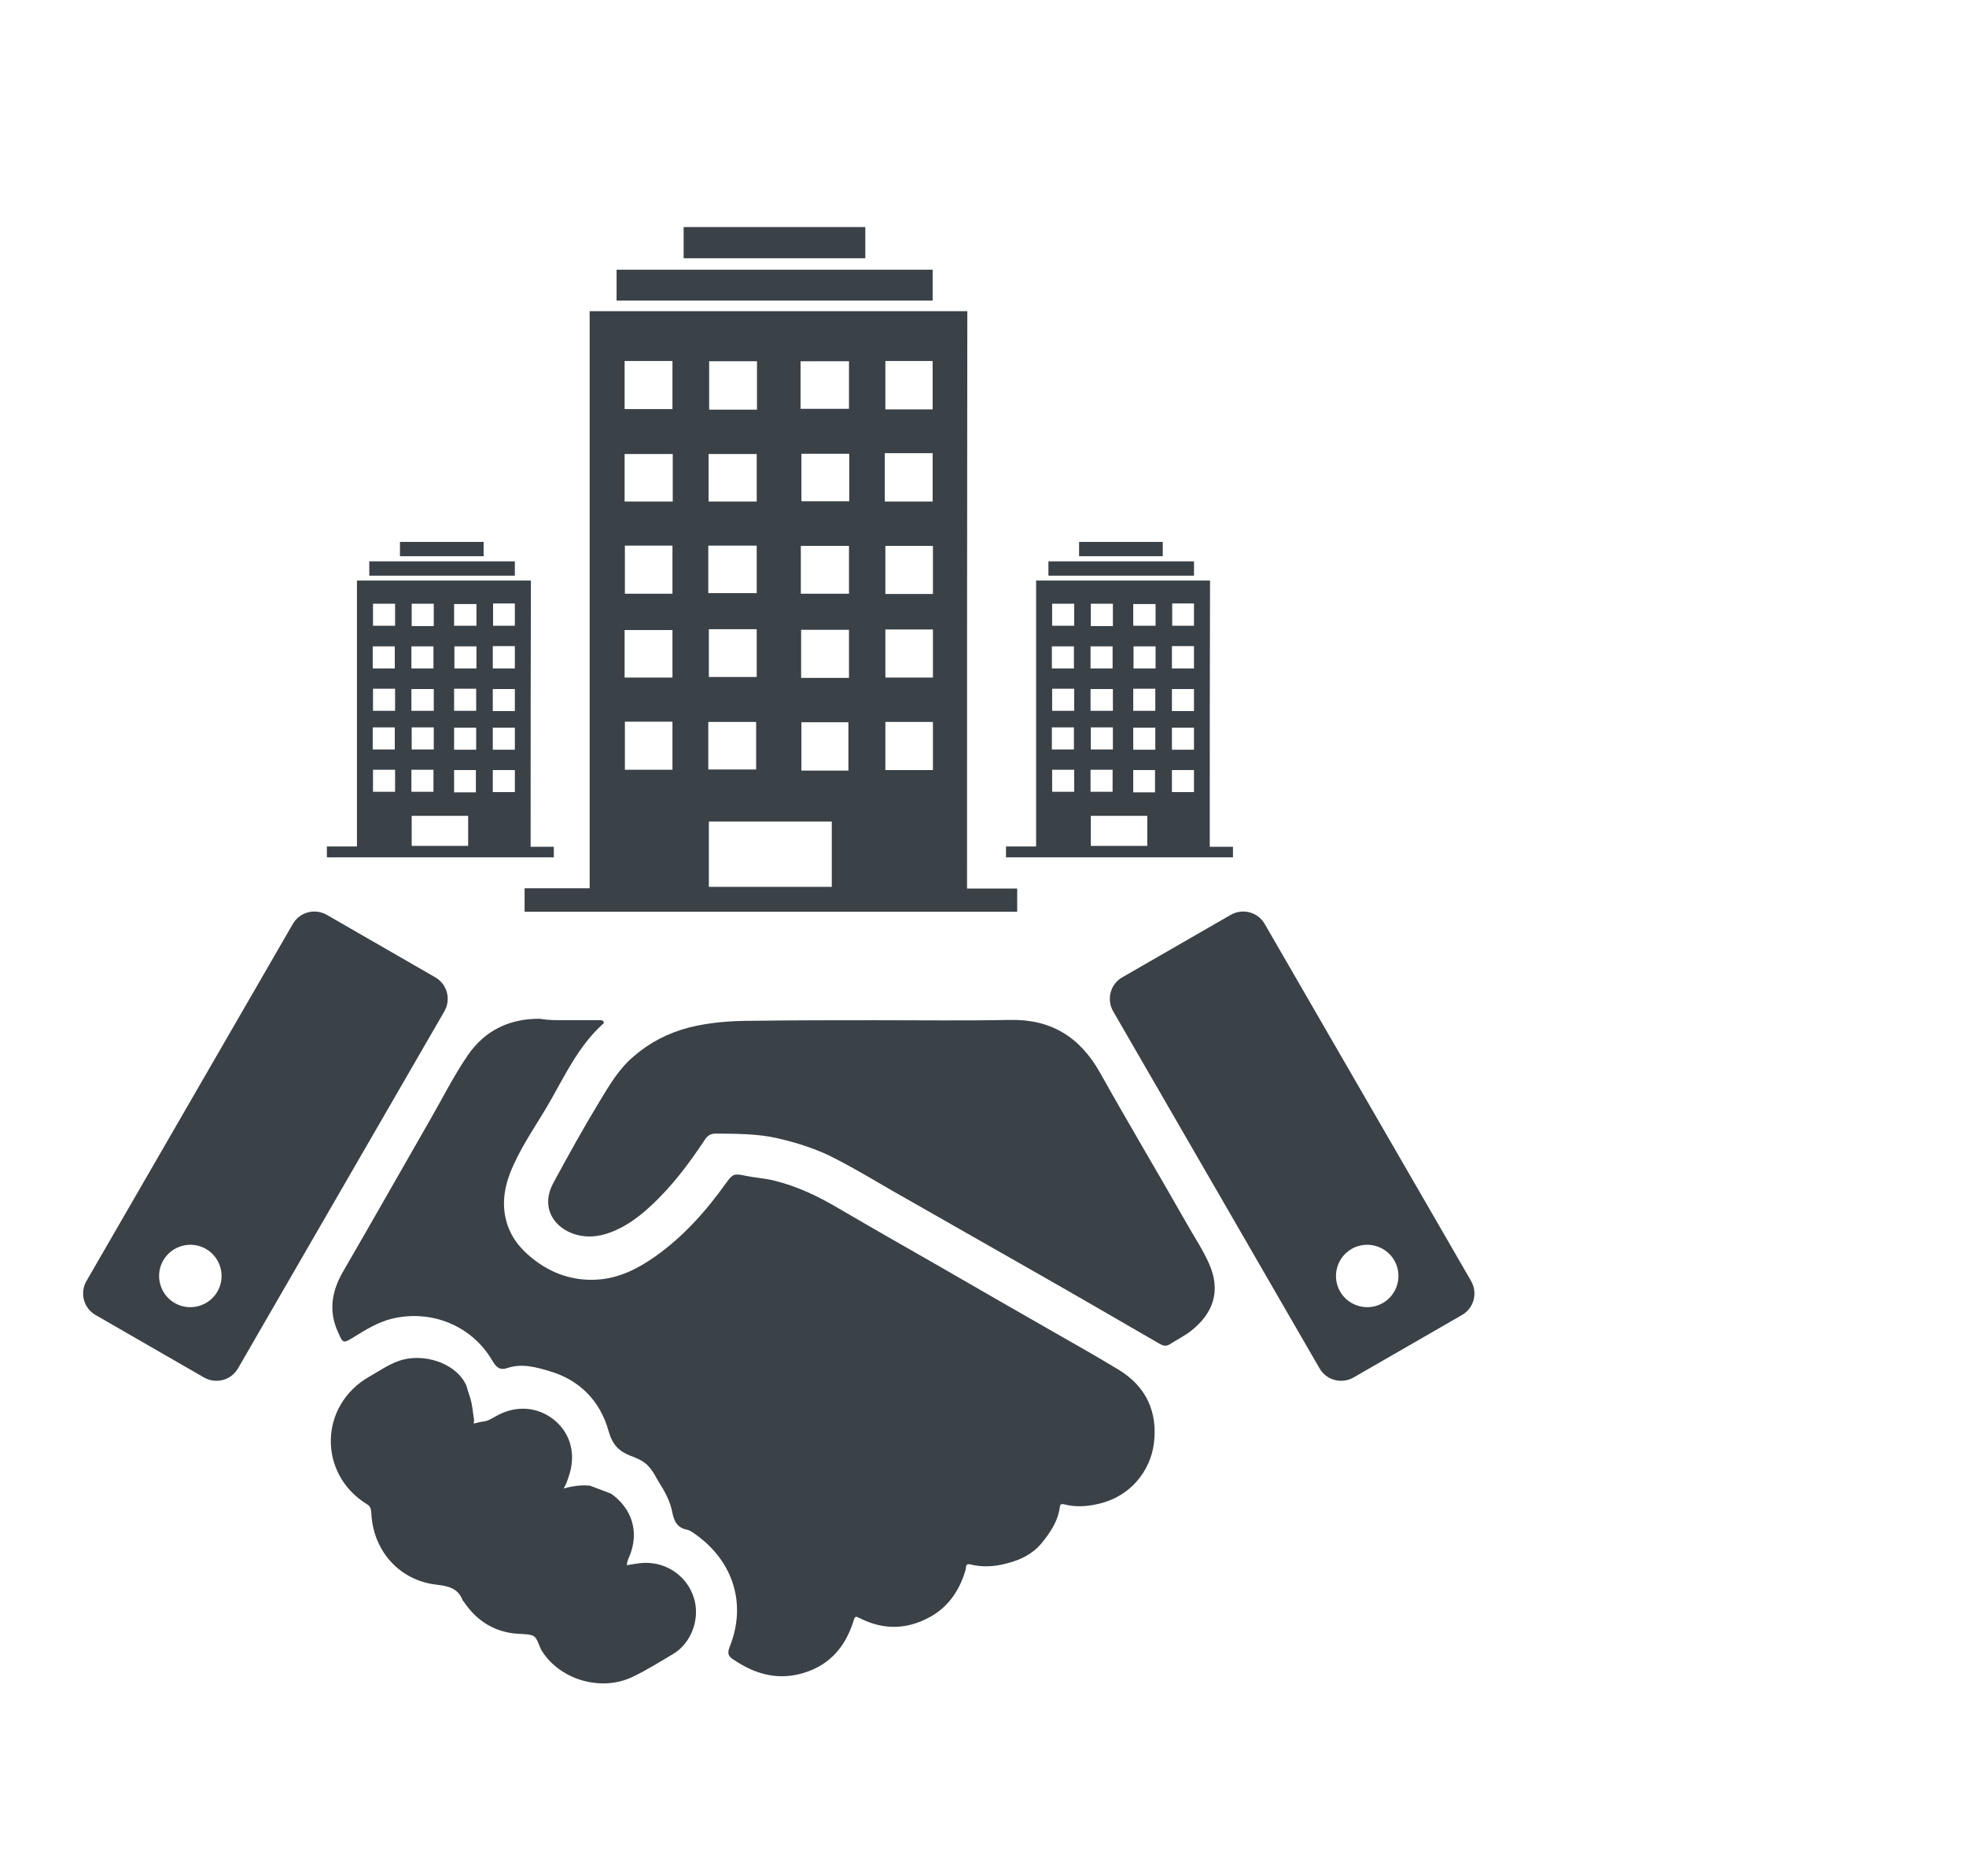 <svg width="196" height="187" viewBox="0 0 196 187" fill="none" xmlns="http://www.w3.org/2000/svg">
<path fill-rule="evenodd" clip-rule="evenodd" d="M56.214 101.687C57.385 101.687 58.556 101.687 59.699 101.687C59.87 101.687 60.042 101.659 60.156 101.801C60.27 101.972 60.099 102.087 60.013 102.144C57.728 104.255 56.414 106.994 54.928 109.619C53.7 111.787 52.243 113.813 51.214 116.066C50.414 117.807 49.958 119.633 50.443 121.573C50.843 123.199 51.814 124.426 53.071 125.424C54.985 126.965 57.214 127.707 59.613 127.536C61.699 127.393 63.556 126.48 65.298 125.253C68.127 123.256 70.383 120.717 72.383 117.921C73.04 117.008 73.183 116.951 74.269 117.179C75.211 117.379 76.183 117.436 77.154 117.664C79.497 118.235 81.611 119.262 83.639 120.46C87.01 122.429 90.409 124.369 93.809 126.309C97.666 128.534 101.522 130.76 105.379 132.956C107.436 134.126 109.493 135.296 111.521 136.523C114.292 138.206 115.435 140.774 115.035 143.884C114.692 146.565 112.75 149.133 109.578 149.875C108.407 150.16 107.236 150.246 106.065 149.932C105.836 149.875 105.693 149.932 105.665 150.16C105.493 151.587 104.722 152.728 103.865 153.784C102.979 154.868 101.779 155.467 100.437 155.809C99.208 156.152 97.951 156.237 96.723 155.923C96.237 155.809 96.323 156.209 96.266 156.466C95.723 158.32 94.752 159.889 93.095 160.945C90.724 162.4 88.238 162.571 85.724 161.287C85.324 161.087 85.239 161.059 85.096 161.544C84.239 164.311 82.496 166.194 79.611 166.879C77.297 167.421 75.211 166.794 73.269 165.51C72.669 165.139 72.44 164.911 72.755 164.112C74.44 159.918 73.126 155.667 69.412 152.985C69.126 152.785 68.812 152.528 68.498 152.471C67.469 152.272 67.184 151.558 67.012 150.674C66.784 149.561 66.241 148.591 65.641 147.65C65.327 147.165 65.298 146.908 64.698 146.195C64.213 145.624 63.499 145.339 62.813 145.082C61.67 144.625 61.042 143.969 60.67 142.628C59.842 139.661 57.814 137.55 54.785 136.665C53.443 136.266 52.043 135.867 50.586 136.352C49.929 136.58 49.529 136.38 49.129 135.695C47.101 132.158 43.044 130.474 39.045 131.444C37.673 131.787 36.474 132.528 35.274 133.27C34.188 133.926 34.217 133.926 33.702 132.785C32.731 130.674 33.074 128.705 34.188 126.765C37.102 121.744 39.959 116.694 42.844 111.673C44.101 109.504 45.215 107.251 46.644 105.168C48.358 102.686 50.815 101.516 53.814 101.544C54.643 101.687 55.443 101.687 56.214 101.687Z" fill="#3A4147"/>
<path fill-rule="evenodd" clip-rule="evenodd" d="M87.266 101.687C91.751 101.687 96.208 101.744 100.693 101.658C104.807 101.573 107.664 103.37 109.663 106.908C112.52 112.015 115.52 117.036 118.405 122.114C119.119 123.37 119.919 124.568 120.519 125.909C121.776 128.705 120.919 130.93 118.748 132.642C118.091 133.156 117.291 133.555 116.577 134.012C116.234 134.211 115.948 134.126 115.634 133.955C111.349 131.472 107.064 128.99 102.75 126.537C98.151 123.912 93.523 121.287 88.923 118.662C87.095 117.607 85.295 116.523 83.41 115.553C81.553 114.554 79.553 113.926 77.468 113.441C75.439 112.985 73.411 113.013 71.383 112.985C70.84 112.985 70.526 113.184 70.24 113.641C68.669 116.009 66.955 118.291 64.841 120.231C63.698 121.287 62.441 122.229 60.955 122.799C59.641 123.313 58.27 123.427 56.927 122.885C55.013 122.086 53.956 120.146 55.156 117.921C56.642 115.182 58.156 112.443 59.784 109.761C60.755 108.163 61.698 106.537 63.155 105.31C64.755 103.912 66.583 102.971 68.64 102.429C70.754 101.886 72.897 101.744 75.068 101.744C79.124 101.687 83.181 101.687 87.266 101.687Z" fill="#3A4147"/>
<path fill-rule="evenodd" clip-rule="evenodd" d="M60.927 148.876C62.927 150.303 63.812 152.614 62.727 155.181C62.612 155.438 62.498 155.695 62.498 156.009C63.327 155.866 64.127 155.695 64.984 155.809C67.069 156.037 68.783 157.549 69.269 159.604C69.726 161.572 68.84 163.798 67.155 164.825C65.812 165.624 64.498 166.451 63.07 167.136C59.984 168.619 55.928 167.478 54.071 164.625C53.699 164.083 53.614 163.17 53.042 162.999C52.499 162.828 51.814 162.885 51.157 162.799C49.043 162.514 47.443 161.43 46.272 159.689C46.243 159.632 46.157 159.575 46.129 159.518C45.672 158.32 44.758 158.092 43.529 157.949C39.758 157.521 37.159 154.497 37.016 150.759C36.987 150.417 36.93 150.132 36.587 149.932C31.702 146.936 31.759 140.06 36.873 137.179C37.787 136.665 38.673 136.038 39.701 135.667C42.072 134.782 45.472 135.781 46.5 138.12C46.929 139.632 46.957 139.147 47.272 141.601C47.272 141.658 47.215 141.744 47.215 141.801C47.215 141.829 47.243 141.829 47.272 141.886C48.557 141.515 48.157 141.886 49.414 141.173C51.385 140.032 53.585 140.174 55.271 141.544C56.928 142.913 57.442 145.025 56.699 147.164C56.556 147.535 56.471 147.935 56.185 148.363C57.099 148.106 57.956 147.992 58.813 148.077L60.927 148.876Z" fill="#3A4147"/>
<path fill-rule="evenodd" clip-rule="evenodd" d="M122.691 91.188L111.892 97.407C110.692 98.092 110.292 99.604 110.978 100.802L131.547 136.38C132.232 137.578 133.746 137.977 134.946 137.293L145.745 131.073C146.945 130.388 147.345 128.876 146.659 127.678L126.09 92.1C125.405 90.902 123.891 90.503 122.691 91.188ZM137.86 129.875C136.375 130.731 134.461 130.217 133.604 128.734C132.747 127.25 133.261 125.338 134.746 124.482C136.232 123.627 138.146 124.14 139.003 125.624C139.86 127.107 139.346 129.019 137.86 129.875Z" fill="#3A4147"/>
<path fill-rule="evenodd" clip-rule="evenodd" d="M29.188 92.1L8.62 127.678C7.934 128.876 8.334 130.388 9.534 131.073L20.332 137.293C21.532 137.977 23.046 137.578 23.732 136.38L44.301 100.802C44.986 99.604 44.586 98.092 43.387 97.407L32.588 91.188C31.388 90.503 29.874 90.902 29.188 92.1ZM16.276 125.624C17.133 124.14 19.047 123.627 20.532 124.482C22.018 125.338 22.532 127.25 21.675 128.734C20.818 130.217 18.904 130.731 17.418 129.875C15.933 129.019 15.419 127.107 16.276 125.624Z" fill="#3A4147"/>
<path d="M96.409 88.562C98.265 88.562 99.779 88.562 101.408 88.562C101.408 89.39 101.408 90.046 101.408 90.874C85.124 90.874 68.783 90.874 52.3 90.874C52.3 90.217 52.3 89.475 52.3 88.534C54.385 88.534 56.528 88.534 58.785 88.534C58.785 69.276 58.785 50.218 58.785 31.017C71.355 31.017 83.781 31.017 96.437 31.017C96.409 50.075 96.409 69.19 96.409 88.562ZM70.669 81.886C70.669 84.169 70.669 86.28 70.669 88.391C74.868 88.391 78.925 88.391 82.924 88.391C82.924 86.137 82.924 84.026 82.924 81.886C78.782 81.886 74.811 81.886 70.669 81.886ZM62.27 35.981C62.27 37.721 62.27 39.233 62.27 40.774C63.927 40.774 65.47 40.774 67.041 40.774C67.041 39.091 67.041 37.55 67.041 35.981C65.384 35.981 63.898 35.981 62.27 35.981ZM75.468 40.831C75.468 39.091 75.468 37.607 75.468 36.009C73.811 36.009 72.269 36.009 70.698 36.009C70.698 37.693 70.698 39.233 70.698 40.831C72.326 40.831 73.811 40.831 75.468 40.831ZM79.811 40.745C81.553 40.745 83.124 40.745 84.639 40.745C84.639 39.091 84.639 37.579 84.639 36.009C82.982 36.009 81.439 36.009 79.811 36.009C79.811 37.636 79.811 39.148 79.811 40.745ZM88.267 35.981C88.267 37.75 88.267 39.319 88.267 40.803C89.952 40.803 91.438 40.803 92.98 40.803C92.98 39.148 92.98 37.579 92.98 35.981C91.352 35.981 89.867 35.981 88.267 35.981ZM62.27 49.989C64.013 49.989 65.527 49.989 67.069 49.989C67.069 48.335 67.069 46.765 67.069 45.253C65.384 45.253 63.841 45.253 62.27 45.253C62.27 46.88 62.27 48.392 62.27 49.989ZM70.64 49.989C72.383 49.989 73.897 49.989 75.44 49.989C75.44 48.335 75.44 46.765 75.44 45.253C73.754 45.253 72.212 45.253 70.64 45.253C70.64 46.88 70.64 48.392 70.64 49.989ZM84.667 45.225C82.924 45.225 81.382 45.225 79.896 45.225C79.896 46.937 79.896 48.477 79.896 49.961C81.582 49.961 83.067 49.961 84.667 49.961C84.667 48.363 84.667 46.88 84.667 45.225ZM88.21 45.168C88.21 46.908 88.21 48.392 88.21 49.989C89.867 49.989 91.409 49.989 92.98 49.989C92.98 48.306 92.98 46.765 92.98 45.168C91.352 45.168 89.838 45.168 88.21 45.168ZM62.298 54.383C62.298 56.123 62.298 57.636 62.298 59.176C63.956 59.176 65.527 59.176 67.041 59.176C67.041 57.493 67.041 55.952 67.041 54.383C65.384 54.383 63.87 54.383 62.298 54.383ZM70.612 59.119C72.354 59.119 73.926 59.119 75.44 59.119C75.44 57.464 75.44 55.952 75.44 54.383C73.783 54.383 72.24 54.383 70.612 54.383C70.612 56.009 70.612 57.521 70.612 59.119ZM79.839 59.176C81.582 59.176 83.096 59.176 84.639 59.176C84.639 57.521 84.639 55.981 84.639 54.412C82.953 54.412 81.41 54.412 79.839 54.412C79.839 56.066 79.839 57.578 79.839 59.176ZM93.009 59.205C93.009 57.464 93.009 55.952 93.009 54.412C91.352 54.412 89.781 54.412 88.267 54.412C88.267 56.095 88.267 57.636 88.267 59.205C89.924 59.205 91.409 59.205 93.009 59.205ZM62.27 67.536C63.927 67.536 65.47 67.536 67.041 67.536C67.041 65.852 67.041 64.312 67.041 62.8C65.355 62.8 63.784 62.8 62.27 62.8C62.27 64.454 62.27 65.938 62.27 67.536ZM70.669 62.714C70.669 64.426 70.669 65.966 70.669 67.478C72.354 67.478 73.926 67.478 75.44 67.478C75.44 65.824 75.44 64.312 75.44 62.714C73.84 62.714 72.354 62.714 70.669 62.714ZM84.639 67.564C84.639 65.824 84.639 64.312 84.639 62.771C82.982 62.771 81.439 62.771 79.868 62.771C79.868 64.454 79.868 65.995 79.868 67.564C81.525 67.564 83.039 67.564 84.639 67.564ZM93.009 67.536C93.009 65.795 93.009 64.283 93.009 62.742C91.352 62.742 89.781 62.742 88.267 62.742C88.267 64.426 88.267 65.966 88.267 67.536C89.924 67.536 91.409 67.536 93.009 67.536ZM62.298 71.929C62.298 73.67 62.298 75.182 62.298 76.722C63.956 76.722 65.527 76.722 67.041 76.722C67.041 75.039 67.041 73.498 67.041 71.929C65.384 71.929 63.87 71.929 62.298 71.929ZM70.612 76.694C72.354 76.694 73.897 76.694 75.383 76.694C75.383 74.982 75.383 73.441 75.383 71.958C73.697 71.958 72.212 71.958 70.612 71.958C70.612 73.555 70.612 75.039 70.612 76.694ZM84.581 76.808C84.581 75.182 84.581 73.584 84.581 71.986C82.953 71.986 81.41 71.986 79.896 71.986C79.896 73.67 79.896 75.239 79.896 76.808C81.496 76.808 82.953 76.808 84.581 76.808ZM93.009 76.751C93.009 75.01 93.009 73.498 93.009 71.958C91.352 71.958 89.781 71.958 88.267 71.958C88.267 73.641 88.267 75.182 88.267 76.751C89.924 76.751 91.409 76.751 93.009 76.751Z" fill="#3A4147"/>
<path d="M92.98 29.961C82.41 29.961 72.011 29.961 61.47 29.961C61.47 28.934 61.47 27.993 61.47 26.88C71.897 26.88 82.353 26.88 92.98 26.88C92.98 27.793 92.98 28.791 92.98 29.961Z" fill="#3A4147"/>
<path d="M68.155 22.629C74.183 22.629 80.154 22.629 86.267 22.629C86.267 23.599 86.267 24.598 86.267 25.739C80.297 25.739 74.297 25.739 68.155 25.739C68.155 24.712 68.155 23.713 68.155 22.629Z" fill="#3A4147"/>
<path d="M52.9 84.398C53.757 84.398 54.471 84.398 55.214 84.398C55.214 84.769 55.214 85.082 55.214 85.453C47.7 85.453 40.187 85.453 32.588 85.453C32.588 85.139 32.588 84.826 32.588 84.369C33.559 84.369 34.531 84.369 35.587 84.369C35.587 75.496 35.587 66.709 35.587 57.864C41.387 57.864 47.1 57.864 52.928 57.864C52.9 66.652 52.9 75.468 52.9 84.398ZM41.044 81.316C41.044 82.372 41.044 83.342 41.044 84.312C42.987 84.312 44.843 84.312 46.672 84.312C46.672 83.256 46.672 82.286 46.672 81.316C44.786 81.316 42.958 81.316 41.044 81.316ZM37.187 60.175C37.187 60.974 37.187 61.659 37.187 62.372C37.959 62.372 38.673 62.372 39.387 62.372C39.387 61.602 39.387 60.889 39.387 60.175C38.616 60.175 37.93 60.175 37.187 60.175ZM43.244 62.401C43.244 61.602 43.244 60.917 43.244 60.175C42.472 60.175 41.758 60.175 41.044 60.175C41.044 60.946 41.044 61.659 41.044 62.401C41.787 62.401 42.501 62.401 43.244 62.401ZM45.272 62.372C46.072 62.372 46.786 62.372 47.5 62.372C47.5 61.602 47.5 60.917 47.5 60.204C46.729 60.204 46.015 60.204 45.272 60.204C45.272 60.917 45.272 61.63 45.272 62.372ZM49.157 60.147C49.157 60.974 49.157 61.687 49.157 62.372C49.928 62.372 50.614 62.372 51.328 62.372C51.328 61.602 51.328 60.889 51.328 60.147C50.586 60.147 49.9 60.147 49.157 60.147ZM37.159 66.623C37.959 66.623 38.644 66.623 39.358 66.623C39.358 65.853 39.358 65.139 39.358 64.426C38.587 64.426 37.873 64.426 37.159 64.426C37.159 65.197 37.159 65.881 37.159 66.623ZM41.015 66.623C41.815 66.623 42.501 66.623 43.215 66.623C43.215 65.853 43.215 65.139 43.215 64.426C42.444 64.426 41.73 64.426 41.015 64.426C41.015 65.197 41.015 65.881 41.015 66.623ZM47.5 64.426C46.7 64.426 45.986 64.426 45.301 64.426C45.301 65.225 45.301 65.938 45.301 66.623C46.072 66.623 46.758 66.623 47.5 66.623C47.5 65.881 47.5 65.197 47.5 64.426ZM49.129 64.398C49.129 65.197 49.129 65.881 49.129 66.623C49.9 66.623 50.614 66.623 51.328 66.623C51.328 65.853 51.328 65.139 51.328 64.398C50.586 64.398 49.871 64.398 49.129 64.398ZM37.187 68.649C37.187 69.448 37.187 70.132 37.187 70.846C37.959 70.846 38.673 70.846 39.387 70.846C39.387 70.075 39.387 69.362 39.387 68.649C38.616 68.649 37.901 68.649 37.187 68.649ZM41.015 70.846C41.815 70.846 42.529 70.846 43.244 70.846C43.244 70.075 43.244 69.391 43.244 68.677C42.472 68.677 41.758 68.677 41.015 68.677C41.015 69.391 41.015 70.104 41.015 70.846ZM45.272 70.846C46.072 70.846 46.758 70.846 47.472 70.846C47.472 70.075 47.472 69.362 47.472 68.649C46.7 68.649 45.986 68.649 45.272 68.649C45.272 69.419 45.272 70.104 45.272 70.846ZM51.328 70.874C51.328 70.075 51.328 69.391 51.328 68.677C50.557 68.677 49.843 68.677 49.129 68.677C49.129 69.448 49.129 70.161 49.129 70.874C49.9 70.874 50.614 70.874 51.328 70.874ZM37.159 74.697C37.93 74.697 38.644 74.697 39.358 74.697C39.358 73.927 39.358 73.214 39.358 72.5C38.587 72.5 37.873 72.5 37.159 72.5C37.159 73.271 37.159 73.984 37.159 74.697ZM41.044 72.5C41.044 73.299 41.044 74.013 41.044 74.697C41.815 74.697 42.529 74.697 43.244 74.697C43.244 73.927 43.244 73.242 43.244 72.5C42.501 72.5 41.815 72.5 41.044 72.5ZM47.472 74.726C47.472 73.927 47.472 73.242 47.472 72.529C46.7 72.529 45.986 72.529 45.272 72.529C45.272 73.299 45.272 74.013 45.272 74.726C46.043 74.726 46.729 74.726 47.472 74.726ZM51.328 74.726C51.328 73.927 51.328 73.242 51.328 72.529C50.557 72.529 49.843 72.529 49.129 72.529C49.129 73.299 49.129 74.013 49.129 74.726C49.9 74.726 50.614 74.726 51.328 74.726ZM37.187 76.723C37.187 77.522 37.187 78.207 37.187 78.92C37.959 78.92 38.673 78.92 39.387 78.92C39.387 78.149 39.387 77.436 39.387 76.723C38.616 76.723 37.901 76.723 37.187 76.723ZM41.015 78.92C41.815 78.92 42.529 78.92 43.215 78.92C43.215 78.121 43.215 77.408 43.215 76.723C42.444 76.723 41.758 76.723 41.015 76.723C41.015 77.465 41.015 78.178 41.015 78.92ZM47.443 78.977C47.443 78.235 47.443 77.493 47.443 76.751C46.7 76.751 45.986 76.751 45.272 76.751C45.272 77.522 45.272 78.235 45.272 78.977C46.043 78.977 46.7 78.977 47.443 78.977ZM51.328 78.948C51.328 78.149 51.328 77.465 51.328 76.751C50.557 76.751 49.843 76.751 49.129 76.751C49.129 77.522 49.129 78.235 49.129 78.948C49.9 78.948 50.614 78.948 51.328 78.948Z" fill="#3A4147"/>
<path d="M51.328 57.38C46.471 57.38 41.672 57.38 36.815 57.38C36.815 56.895 36.815 56.467 36.815 55.953C41.615 55.953 46.443 55.953 51.328 55.953C51.328 56.381 51.328 56.838 51.328 57.38Z" fill="#3A4147"/>
<path d="M39.873 54.013C42.644 54.013 45.415 54.013 48.215 54.013C48.215 54.469 48.215 54.926 48.215 55.439C45.472 55.439 42.701 55.439 39.873 55.439C39.873 54.983 39.873 54.526 39.873 54.013Z" fill="#3A4147"/>
<path d="M120.606 84.398C121.463 84.398 122.177 84.398 122.92 84.398C122.92 84.769 122.92 85.082 122.92 85.453C115.406 85.453 107.893 85.453 100.294 85.453C100.294 85.139 100.294 84.826 100.294 84.369C101.265 84.369 102.237 84.369 103.294 84.369C103.294 75.496 103.294 66.709 103.294 57.864C109.093 57.864 114.806 57.864 120.634 57.864C120.606 66.652 120.606 75.468 120.606 84.398ZM108.75 81.316C108.75 82.372 108.75 83.342 108.75 84.312C110.693 84.312 112.55 84.312 114.378 84.312C114.378 83.256 114.378 82.286 114.378 81.316C112.492 81.316 110.664 81.316 108.75 81.316ZM104.893 60.175C104.893 60.974 104.893 61.659 104.893 62.372C105.665 62.372 106.379 62.372 107.093 62.372C107.093 61.602 107.093 60.889 107.093 60.175C106.322 60.175 105.636 60.175 104.893 60.175ZM110.95 62.401C110.95 61.602 110.95 60.917 110.95 60.175C110.178 60.175 109.464 60.175 108.75 60.175C108.75 60.946 108.75 61.659 108.75 62.401C109.493 62.401 110.207 62.401 110.95 62.401ZM112.978 62.372C113.778 62.372 114.492 62.372 115.206 62.372C115.206 61.602 115.206 60.917 115.206 60.204C114.435 60.204 113.721 60.204 112.978 60.204C112.978 60.917 112.978 61.63 112.978 62.372ZM116.863 60.147C116.863 60.974 116.863 61.687 116.863 62.372C117.635 62.372 118.32 62.372 119.034 62.372C119.034 61.602 119.034 60.889 119.034 60.147C118.292 60.147 117.606 60.147 116.863 60.147ZM104.865 66.623C105.665 66.623 106.35 66.623 107.065 66.623C107.065 65.853 107.065 65.139 107.065 64.426C106.293 64.426 105.579 64.426 104.865 64.426C104.865 65.197 104.865 65.881 104.865 66.623ZM108.721 66.623C109.521 66.623 110.207 66.623 110.921 66.623C110.921 65.853 110.921 65.139 110.921 64.426C110.15 64.426 109.436 64.426 108.721 64.426C108.721 65.197 108.721 65.881 108.721 66.623ZM115.206 64.426C114.406 64.426 113.692 64.426 113.007 64.426C113.007 65.225 113.007 65.938 113.007 66.623C113.778 66.623 114.464 66.623 115.206 66.623C115.206 65.881 115.206 65.197 115.206 64.426ZM116.835 64.398C116.835 65.197 116.835 65.881 116.835 66.623C117.606 66.623 118.32 66.623 119.034 66.623C119.034 65.853 119.034 65.139 119.034 64.398C118.292 64.398 117.577 64.398 116.835 64.398ZM104.893 68.649C104.893 69.448 104.893 70.132 104.893 70.846C105.665 70.846 106.379 70.846 107.093 70.846C107.093 70.075 107.093 69.362 107.093 68.649C106.322 68.649 105.608 68.649 104.893 68.649ZM108.721 70.846C109.521 70.846 110.236 70.846 110.95 70.846C110.95 70.075 110.95 69.391 110.95 68.677C110.178 68.677 109.464 68.677 108.721 68.677C108.721 69.391 108.721 70.104 108.721 70.846ZM112.978 70.846C113.778 70.846 114.464 70.846 115.178 70.846C115.178 70.075 115.178 69.362 115.178 68.649C114.406 68.649 113.692 68.649 112.978 68.649C112.978 69.419 112.978 70.104 112.978 70.846ZM119.034 70.874C119.034 70.075 119.034 69.391 119.034 68.677C118.263 68.677 117.549 68.677 116.835 68.677C116.835 69.448 116.835 70.161 116.835 70.874C117.606 70.874 118.32 70.874 119.034 70.874ZM104.865 74.697C105.636 74.697 106.35 74.697 107.065 74.697C107.065 73.927 107.065 73.214 107.065 72.5C106.293 72.5 105.579 72.5 104.865 72.5C104.865 73.271 104.865 73.984 104.865 74.697ZM108.75 72.5C108.75 73.299 108.75 74.013 108.75 74.697C109.521 74.697 110.236 74.697 110.95 74.697C110.95 73.927 110.95 73.242 110.95 72.5C110.207 72.5 109.521 72.5 108.75 72.5ZM115.178 74.726C115.178 73.927 115.178 73.242 115.178 72.529C114.406 72.529 113.692 72.529 112.978 72.529C112.978 73.299 112.978 74.013 112.978 74.726C113.749 74.726 114.435 74.726 115.178 74.726ZM119.034 74.726C119.034 73.927 119.034 73.242 119.034 72.529C118.263 72.529 117.549 72.529 116.835 72.529C116.835 73.299 116.835 74.013 116.835 74.726C117.606 74.726 118.32 74.726 119.034 74.726ZM104.893 76.723C104.893 77.522 104.893 78.207 104.893 78.92C105.665 78.92 106.379 78.92 107.093 78.92C107.093 78.149 107.093 77.436 107.093 76.723C106.322 76.723 105.608 76.723 104.893 76.723ZM108.721 78.92C109.521 78.92 110.236 78.92 110.921 78.92C110.921 78.121 110.921 77.408 110.921 76.723C110.15 76.723 109.464 76.723 108.721 76.723C108.721 77.465 108.721 78.178 108.721 78.92ZM115.149 78.977C115.149 78.235 115.149 77.493 115.149 76.751C114.406 76.751 113.692 76.751 112.978 76.751C112.978 77.522 112.978 78.235 112.978 78.977C113.749 78.977 114.406 78.977 115.149 78.977ZM119.034 78.948C119.034 78.149 119.034 77.465 119.034 76.751C118.263 76.751 117.549 76.751 116.835 76.751C116.835 77.522 116.835 78.235 116.835 78.948C117.606 78.948 118.32 78.948 119.034 78.948Z" fill="#3A4147"/>
<path d="M119.035 57.38C114.178 57.38 109.379 57.38 104.522 57.38C104.522 56.895 104.522 56.467 104.522 55.953C109.322 55.953 114.15 55.953 119.035 55.953C119.035 56.381 119.035 56.838 119.035 57.38Z" fill="#3A4147"/>
<path d="M107.579 54.013C110.35 54.013 113.121 54.013 115.921 54.013C115.921 54.469 115.921 54.926 115.921 55.439C113.178 55.439 110.407 55.439 107.579 55.439C107.579 54.983 107.579 54.526 107.579 54.013Z" fill="#3A4147"/>
</svg>
